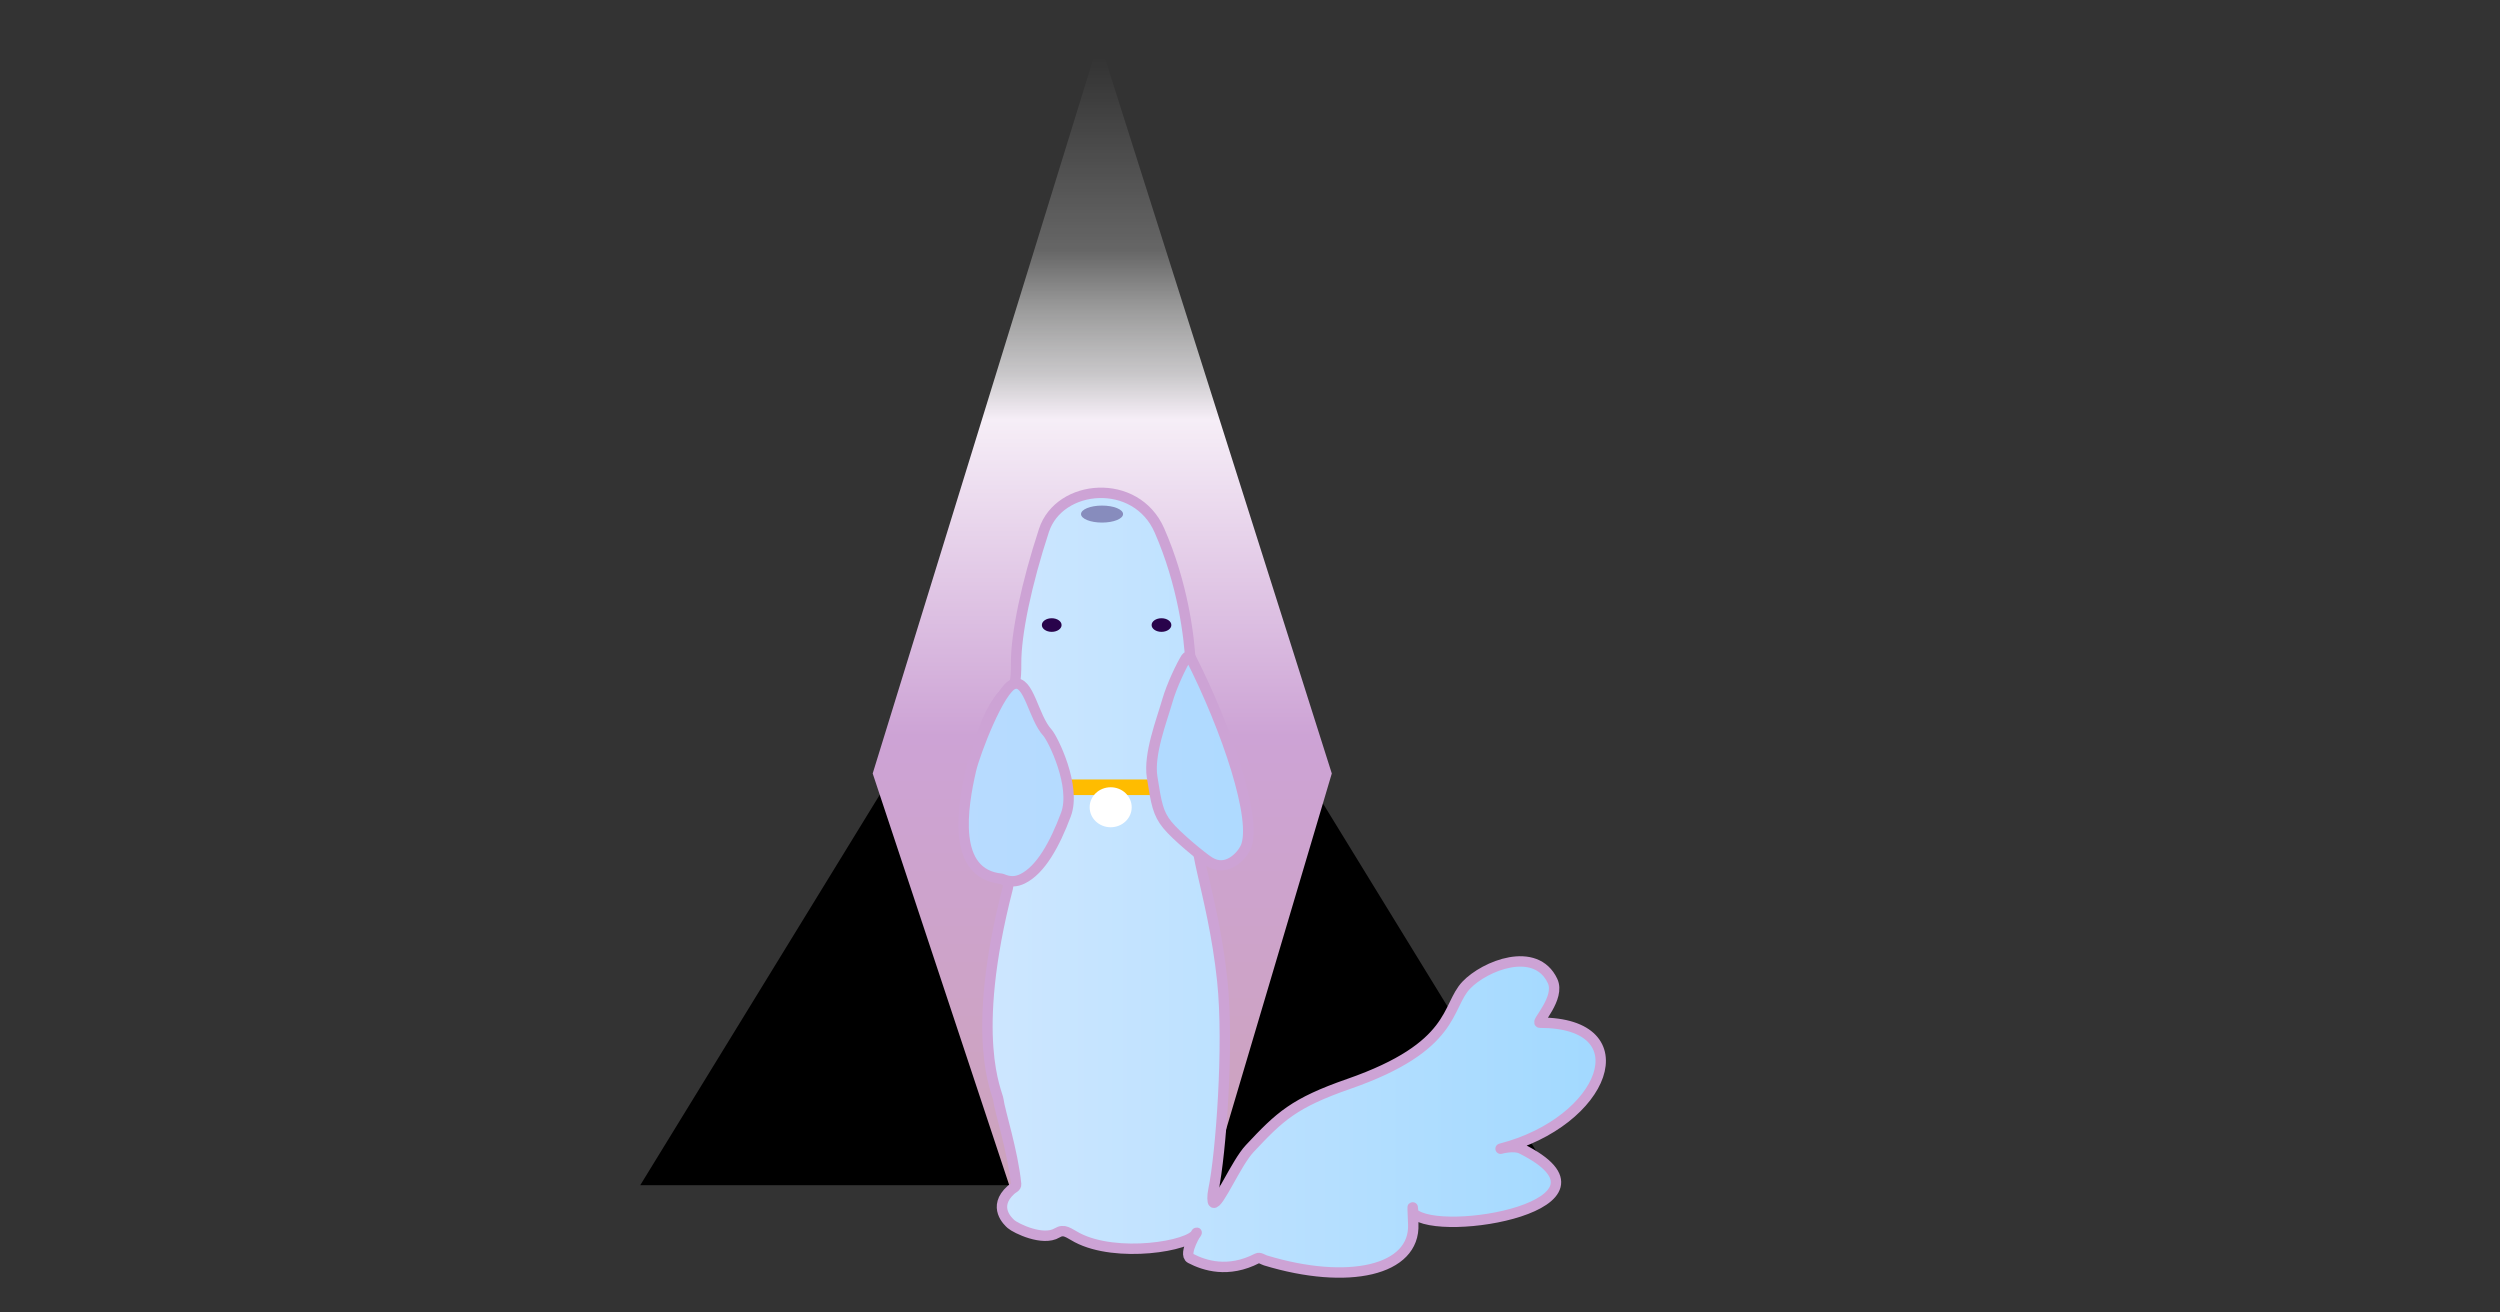 <?xml version="1.0" encoding="UTF-8" standalone="no"?>
<!DOCTYPE svg PUBLIC "-//W3C//DTD SVG 1.1//EN" "http://www.w3.org/Graphics/SVG/1.1/DTD/svg11.dtd">
<svg width="100%" height="100%" viewBox="0 0 1200 630" version="1.1" xmlns="http://www.w3.org/2000/svg" xmlns:xlink="http://www.w3.org/1999/xlink" xml:space="preserve" xmlns:serif="http://www.serif.com/" style="fill-rule:evenodd;clip-rule:evenodd;stroke-linecap:round;stroke-linejoin:round;stroke-miterlimit:1.5;">
    <rect x="0" y="0" width="1200" height="630" fill="#333333" stroke="none"/>
    <rect id="Artboard1" x="0" y="0" width="1200" height="630" style="fill:none;"/>
    <g id="Artboard11" serif:id="Artboard1">
        <g transform="matrix(0.691,0,0,0.691,328.747,192.768)">
            <g transform="matrix(1.887,0,0,1.538,-822.611,-294.306)">
                <path d="M588.266,207.737L757.029,545.263L419.503,545.263L588.266,207.737Z"/>
            </g>
            <g transform="matrix(-1.199,1.46852e-16,-2.72176e-16,-2.222,863.406,797.055)">
                <path d="M416.184,113.637L532.128,113.637L611.3,242.452L480.102,471.822L345.316,242.452L416.184,113.637Z" style="fill:url(#_Linear1);"/>
            </g>
            <g id="dog-body" transform="matrix(2.362,0,0,2.362,-542.492,-792.967)">
                <path d="M321.874,423.601C325.064,418.973 327.16,422.927 327.084,412.778C327.018,404.093 330.149,389.224 335.276,373.595C339.781,359.864 362.348,357.899 369.227,373.595C376.105,389.291 378.068,404.984 378.38,412.778C378.408,413.476 378.722,414.037 379.034,414.482C383.7,421.148 404.45,476.375 385.117,464.375C383.974,463.665 383.072,463.245 382.375,463.098C376.624,461.884 384.921,479.291 387.725,506.096C389.733,525.295 387.262,557.247 385.117,567.531C384.722,569.424 384.803,571.109 385.117,571.299C386.537,572.156 391.778,559.69 395.747,555.442C404.694,545.868 408.838,541.978 424.926,536.375C456.536,525.366 453.478,513.637 459.47,507.342C464.93,501.606 479.883,495.632 484.84,506.096C487.216,511.112 479.868,518.374 481.117,518.375C511.404,518.385 500.357,547.515 469.564,555.442C469.564,555.442 473.499,554.347 475.688,555.442C508.6,571.902 451.8,581.944 443.879,574.375C443.879,574.375 443.49,568.844 443.879,577.613C444.486,591.323 424.676,595.667 400.426,588.292C399.614,588.045 398.727,587.304 397.993,587.682C389.45,592.087 382.488,589.822 378.38,587.682C376.036,586.461 380.593,579.213 380.149,580.208C378.396,584.142 356.587,587.669 345.017,581.568C342.42,580.198 341.264,578.913 339.117,580.208C334.96,582.715 327.033,578.862 325.596,577.613C324.814,576.934 319.994,572.557 325.596,567.531C326.189,566.999 327.168,566.709 327.084,565.854C326.129,556.206 322.22,544.214 321.874,541.059C321.634,538.874 313.188,523.087 324.641,478.756C326.373,472.05 305.699,482.755 313.784,446.375C316.45,434.375 318.456,428.56 321.874,423.601Z" style="fill:url(#_Linear2);stroke:rgb(205,163,213);stroke-width:3.06px;"/>
            </g>
            <g id="collar" transform="matrix(2.362,0,0,2.362,-542.492,-792.967)">
                <path d="M342.529,449.138L367.261,449.138" style="fill:none;stroke:rgb(255,188,0);stroke-width:4.59px;"/>
            </g>
            <g id="right-ear" transform="matrix(2.65,0,0,2.525,-649.936,-864.721)">
                <path d="M371.733,458.93C369.291,455.769 368.833,453.151 367.733,445.761C366.791,439.433 370.241,430.236 371.733,424.761C372.858,420.633 375.477,414.891 376.685,412.917C377.085,412.264 377.85,412.917 377.85,412.917C387.301,432.415 395.476,457.787 392.24,465.139C391.248,467.393 387.316,472.103 382.676,469.013C380.704,467.7 374.099,461.993 371.733,458.93Z" style="fill:url(#_Linear3);stroke:rgb(205,163,213);stroke-width:2.79px;"/>
            </g>
            <g id="left-ear" transform="matrix(2.362,0,0,2.362,-542.492,-792.967)">
                <path d="M322.856,476.051C325.262,477.126 327.159,476.948 328.988,476.051C334.312,473.439 338.452,465.93 341.736,457.172C344.865,448.828 337.826,434.74 336.308,433.095C332.122,428.557 330.856,417.394 326.415,418.755C322.228,420.038 314.986,438.997 313.821,444.04C311.311,454.906 308.005,474.674 322.856,476.051Z" style="fill:url(#_Linear4);stroke:rgb(205,163,213);stroke-width:3.06px;"/>
            </g>
            <g transform="matrix(2.362,0,0,2.362,-557.098,-805.884)">
                <ellipse cx="361.078" cy="460.487" rx="6.183" ry="5.881" style="fill:white;"/>
            </g>
            <g id="nose" transform="matrix(2.362,0,0,1.181,-533.886,-360.089)">
                <ellipse cx="348.712" cy="371.06" rx="6.183" ry="5" style="fill:rgb(135,140,189);"/>
            </g>
            <g id="r-eye" transform="matrix(1.773,0,0,1.773,-269.386,-557.637)">
                <ellipse cx="338.662" cy="402.06" rx="3.867" ry="2.667" style="fill:rgb(41,3,75);"/>
            </g>
            <g id="l-eye" transform="matrix(1.773,0,0,1.773,-345.63,-557.637)">
                <ellipse cx="338.662" cy="402.06" rx="3.867" ry="2.667" style="fill:rgb(41,3,75);"/>
            </g>
        </g>
    </g>
    <defs>
        <linearGradient id="_Linear1" x1="0" y1="0" x2="1" y2="0" gradientUnits="userSpaceOnUse" gradientTransform="matrix(1.794,-351.81,393.878,0.585,478.308,465.447)"><stop offset="0" style="stop-color:white;stop-opacity:0"/><stop offset="0.17" style="stop-color:white;stop-opacity:0.25"/><stop offset="0.22" style="stop-color:white;stop-opacity:0.5"/><stop offset="0.28" style="stop-color:rgb(251,249,252);stop-opacity:0.75"/><stop offset="0.32" style="stop-color:rgb(246,238,247);stop-opacity:1"/><stop offset="0.6" style="stop-color:rgb(205,163,213);stop-opacity:1"/><stop offset="1" style="stop-color:rgb(205,163,188);stop-opacity:1"/></linearGradient>
        <linearGradient id="_Linear2" x1="0" y1="0" x2="1" y2="0" gradientUnits="userSpaceOnUse" gradientTransform="matrix(187.375,0,0,234.771,311.638,474.465)"><stop offset="0" style="stop-color:rgb(207,231,255);stop-opacity:1"/><stop offset="1" style="stop-color:rgb(162,217,255);stop-opacity:1"/></linearGradient>
        <linearGradient id="_Linear3" x1="0" y1="0" x2="1" y2="0" gradientUnits="userSpaceOnUse" gradientTransform="matrix(187.375,0,0,234.771,311.638,474.465)"><stop offset="0" style="stop-color:rgb(184,219,255);stop-opacity:1"/><stop offset="1" style="stop-color:rgb(162,217,255);stop-opacity:1"/></linearGradient>
        <linearGradient id="_Linear4" x1="0" y1="0" x2="1" y2="0" gradientUnits="userSpaceOnUse" gradientTransform="matrix(187.375,0,0,234.771,311.638,474.465)"><stop offset="0" style="stop-color:rgb(184,219,255);stop-opacity:1"/><stop offset="1" style="stop-color:rgb(162,217,255);stop-opacity:1"/></linearGradient>
    </defs>
</svg>
